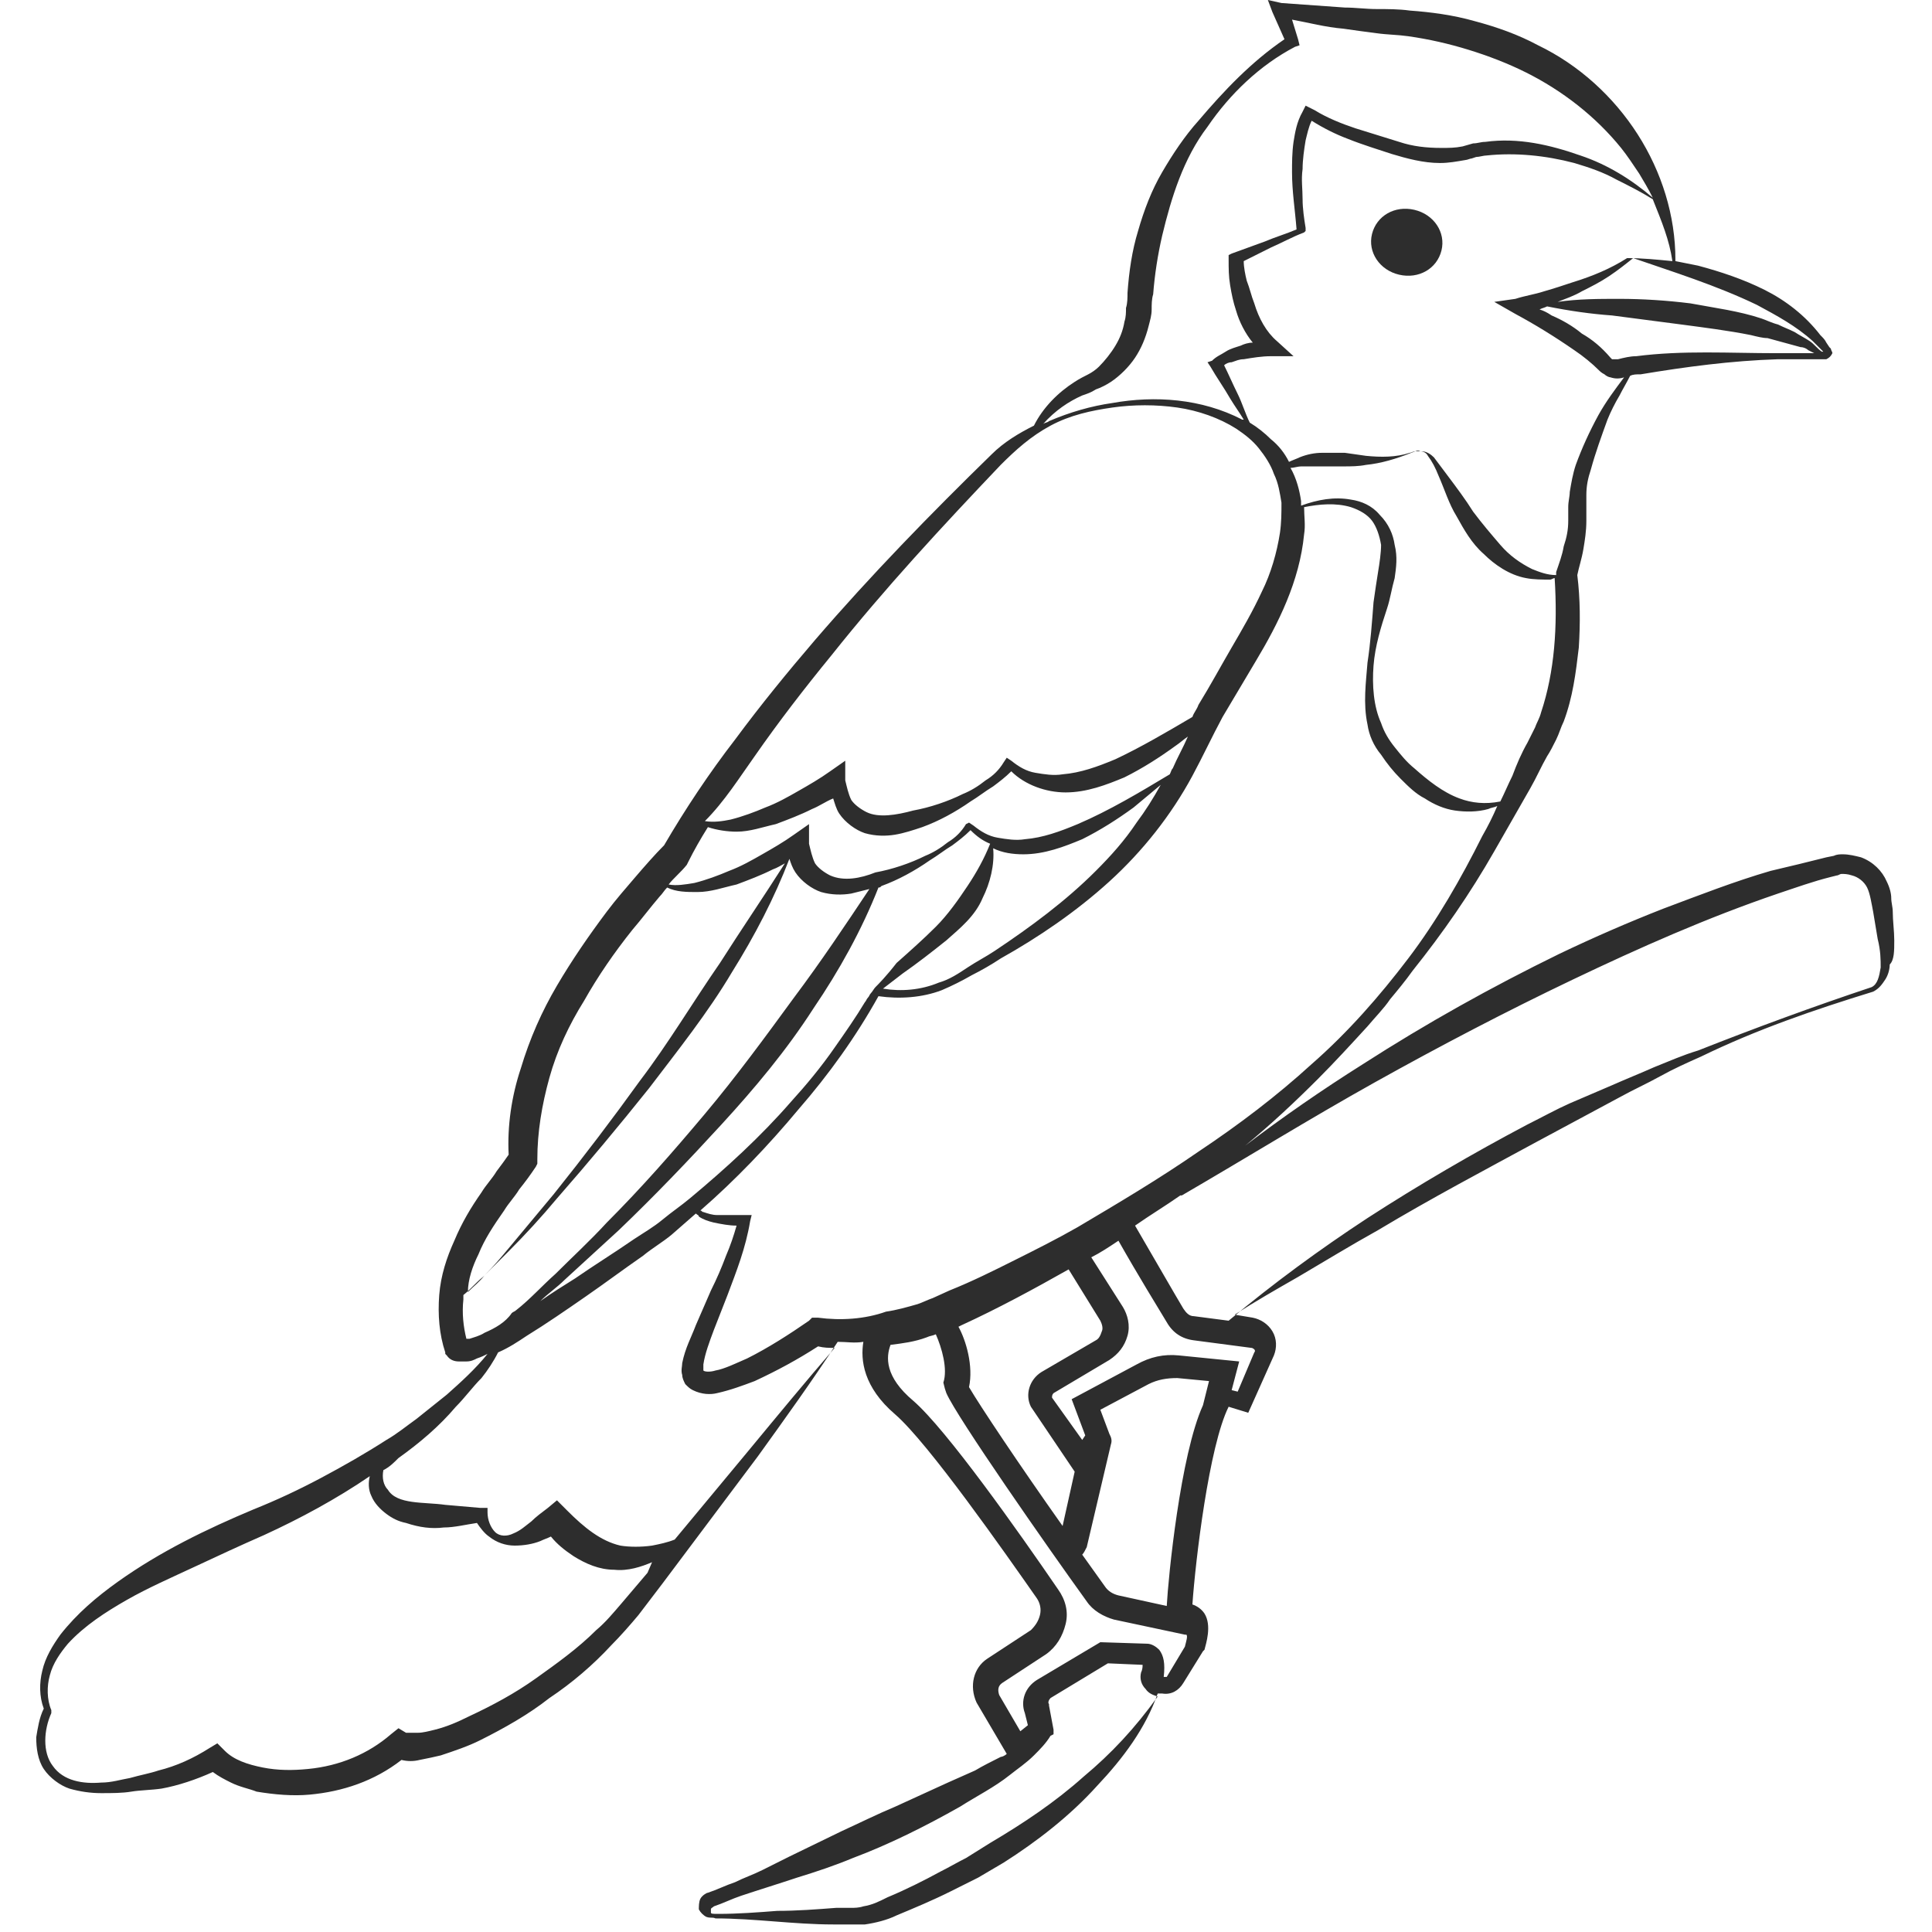 <?xml version="1.0" encoding="utf-8"?>
<!-- Generator: Adobe Illustrator 23.0.0, SVG Export Plug-In . SVG Version: 6.00 Build 0)  -->
<svg version="1.1" id="Layer_1" xmlns="http://www.w3.org/2000/svg" xmlns:xlink="http://www.w3.org/1999/xlink" x="0px" y="0px"
	 viewBox="0 0 128 128" style="enable-background:new 0 0 128 128;" xml:space="preserve">
<style type="text/css">
	.st0{fill:#2D2D2D;}
</style>
<g>
	<path class="st0" d="M93.7,13.9c-1.3-0.3-2.5,0.4-2.8,1.6c-0.3,1.2,0.5,2.4,1.8,2.7c1.3,0.3,2.5-0.4,2.8-1.6
		C95.8,15.4,95,14.2,93.7,13.9z"/>
	<path class="st0" d="M125.5,62.3c0-0.6-0.1-1.3-0.1-1.9c0-0.3-0.1-0.6-0.1-0.9c0-0.3-0.1-0.7-0.3-1.1c-0.3-0.7-0.9-1.3-1.7-1.6
		c-0.4-0.1-0.8-0.2-1.2-0.2c-0.2,0-0.4,0-0.6,0.1l-0.5,0.1c-1.2,0.3-2.4,0.6-3.7,0.9c-2.4,0.7-4.7,1.6-7.1,2.5
		c-2.3,0.9-4.6,1.9-6.9,3c-4.5,2.2-8.8,4.6-13,7.3c-2.7,1.7-5.3,3.5-7.8,5.4c1.7-1.4,3.3-2.9,4.8-4.4c1.1-1.1,2.2-2.3,3.3-3.5
		c0.5-0.6,1.1-1.2,1.5-1.8c0.5-0.6,1-1.2,1.5-1.9c2-2.5,3.8-5.1,5.4-7.9c0.8-1.4,1.6-2.8,2.4-4.2c0.4-0.7,0.7-1.4,1.1-2.1
		c0.2-0.3,0.4-0.7,0.6-1.1c0.2-0.4,0.3-0.8,0.5-1.2c0.6-1.6,0.8-3.2,1-4.9c0.1-1.6,0.1-3.2-0.1-4.8c0.1-0.5,0.3-1.1,0.4-1.7
		c0.1-0.6,0.2-1.2,0.2-1.9c0-0.3,0-0.7,0-0.9c0-0.3,0-0.6,0-0.8c0-0.6,0.1-1.1,0.3-1.7c0.3-1.1,0.7-2.2,1.1-3.3
		c0.2-0.5,0.5-1.1,0.8-1.6c0.2-0.4,0.5-0.9,0.7-1.3c0.2-0.1,0.4-0.1,0.7-0.1c3-0.5,6-0.9,9.1-1c0.8,0,1.5,0,2.3,0l0.6,0l0.1,0l0.1,0
		c0,0,0.1,0,0.1,0c0.2-0.1,0.3-0.2,0.4-0.4c0-0.1-0.1-0.2-0.1-0.3l-0.1-0.1l-0.2-0.3c-0.1-0.2-0.2-0.3-0.4-0.5c-1-1.3-2.3-2.3-3.7-3
		c-1.4-0.7-2.9-1.2-4.4-1.6c-0.5-0.1-1-0.2-1.5-0.3c0,0,0,0,0-0.1c0-2.9-0.9-5.8-2.5-8.3c-1.6-2.5-3.9-4.6-6.6-5.9
		c-1.3-0.7-2.7-1.2-4.2-1.6c-1.4-0.4-2.9-0.6-4.3-0.7c-0.7-0.1-1.5-0.1-2.2-0.1c-0.7,0-1.4-0.1-2.1-0.1c-1.4-0.1-2.8-0.2-4.2-0.3
		L84,0l0.3,0.8l0.8,1.8c-2.2,1.5-4,3.4-5.7,5.4c-0.9,1-1.7,2.2-2.4,3.4c-0.7,1.2-1.2,2.5-1.6,3.9c-0.4,1.3-0.6,2.7-0.7,4.1
		c0,0.3,0,0.7-0.1,1c0,0.3,0,0.6-0.1,0.9c-0.1,0.6-0.3,1.1-0.6,1.6c-0.3,0.5-0.7,1-1.1,1.4c-0.2,0.2-0.5,0.4-0.7,0.5
		c-0.2,0.1-0.6,0.3-0.9,0.5c-1.1,0.7-2.1,1.7-2.7,2.9c-1,0.5-2,1.1-2.8,1.9c-4,3.9-8,8-11.7,12.3c-1.8,2.1-3.6,4.3-5.3,6.6
		c-1.7,2.2-3.3,4.6-4.7,7c-0.6,0.6-1.3,1.4-1.9,2.1c-0.6,0.7-1.3,1.5-1.9,2.3c-1.2,1.6-2.3,3.2-3.3,4.9c-1,1.7-1.8,3.5-2.4,5.5
		c-0.6,1.8-0.9,3.8-0.8,5.7c-0.2,0.3-0.5,0.7-0.8,1.1c-0.3,0.5-0.7,0.9-1,1.4c-0.7,1-1.3,2-1.8,3.2c-0.5,1.1-0.9,2.3-1,3.6
		c-0.1,1.3,0,2.6,0.4,3.8l0,0.1l0.1,0.1c0.2,0.3,0.5,0.4,0.8,0.4c0.1,0,0.2,0,0.3,0l0.2,0c0.3,0,0.5-0.1,0.7-0.2
		c0.3-0.1,0.5-0.2,0.7-0.3c-0.8,1-1.8,1.9-2.7,2.7l-1,0.8l-1,0.8c-0.7,0.5-1.3,1-2,1.4c-1.4,0.9-2.8,1.7-4.3,2.5
		c-1.5,0.8-3,1.5-4.5,2.1c-3.1,1.3-6.2,2.8-9,4.8c-1.4,1-2.7,2.1-3.8,3.5c-0.5,0.7-1,1.5-1.2,2.4c-0.2,0.8-0.2,1.7,0.1,2.5
		c-0.3,0.6-0.4,1.3-0.5,1.9c0,0.7,0.1,1.5,0.5,2.1c0.4,0.6,1.1,1.1,1.7,1.3c0.7,0.2,1.4,0.3,2.1,0.3c0.7,0,1.4,0,2-0.1
		c0.6-0.1,1.3-0.1,2-0.2c1.1-0.2,2.3-0.6,3.4-1.1c0.4,0.3,0.8,0.5,1.2,0.7c0.6,0.3,1.2,0.4,1.7,0.6c1.2,0.2,2.4,0.3,3.5,0.2
		c2.2-0.2,4.3-0.9,6.1-2.3c0.4,0.1,0.8,0.1,1.2,0c0.5-0.1,1-0.2,1.4-0.3c0.9-0.3,1.8-0.6,2.6-1c1.6-0.8,3.2-1.7,4.6-2.8
		c1.5-1,2.9-2.2,4.1-3.5c0.6-0.6,1.3-1.4,1.8-2l1.6-2.1c2.1-2.8,4.2-5.6,6.3-8.4c1.8-2.5,3.6-5,5.3-7.6c0.6,0,1.1,0.1,1.7,0
		c-0.2,1.2,0,3,2.1,4.8c2.2,1.9,7.3,9.2,9.4,12.2c0.2,0.3,0.3,0.7,0.2,1.1c-0.1,0.4-0.3,0.7-0.6,1l-2.9,1.9
		c-0.9,0.6-1.2,1.8-0.7,2.9l2,3.4c-0.1,0.1-0.3,0.2-0.4,0.2c-0.6,0.3-1.2,0.6-1.7,0.9l-1.8,0.8l-3.5,1.6c-1.2,0.5-2.4,1.1-3.5,1.6
		l-3.5,1.7l-1.8,0.9c-0.6,0.3-1.2,0.5-1.8,0.8c-0.6,0.2-1.2,0.5-1.8,0.7c-0.1,0-0.4,0.2-0.5,0.4c-0.1,0.2-0.1,0.5-0.1,0.7
		c0.1,0.2,0.3,0.4,0.5,0.5c0.3,0.1,0.4,0,0.6,0.1c1.3,0,2.6,0.1,3.9,0.2c1.3,0.1,2.6,0.2,3.9,0.2l1,0c0.4,0,0.7,0,1.1,0
		c0.7-0.1,1.5-0.3,2.1-0.6c1.2-0.5,2.4-1,3.6-1.6c0.6-0.3,1.2-0.6,1.8-0.9l1.7-1c2.2-1.4,4.4-3.1,6.2-5.1c1.7-1.8,3.2-3.8,4-6.1
		l0.3,0c0.6,0.1,1.1-0.2,1.4-0.7l1.3-2.1l0.1-0.1c0.1-0.4,0.5-1.6,0-2.4c-0.2-0.3-0.5-0.5-0.8-0.6c0.2-2.9,1.1-10.5,2.4-13.1
		l1.3,0.4l1.7-3.8c0.2-0.5,0.2-1.1-0.1-1.6c-0.3-0.5-0.8-0.8-1.3-0.9l-1.2-0.2c1.4-0.9,2.8-1.7,4.2-2.5c1.7-1,3.5-2.1,5.3-3.1
		c3.5-2.1,7.1-4,10.6-5.9l5.4-2.9c0.9-0.5,1.8-0.9,2.7-1.4c0.9-0.5,1.8-0.9,2.7-1.3c3.7-1.8,7.5-3.1,11.4-4.3l0,0l0,0
		c0.4-0.2,0.6-0.5,0.8-0.8c0.2-0.3,0.3-0.7,0.3-1C125.5,63.6,125.5,63,125.5,62.3z M102.1,47.2c-0.1,0.4-0.3,0.7-0.4,1l-0.5,1
		c-0.4,0.7-0.7,1.4-1,2.2c-0.3,0.6-0.5,1.1-0.8,1.7c-1,0.2-1.9,0.1-2.7-0.2c-1.1-0.4-2.1-1.2-3-2c-0.5-0.4-0.9-0.9-1.3-1.4
		c-0.4-0.5-0.7-1-0.9-1.6c-0.5-1.1-0.6-2.5-0.5-3.8c0.1-1.3,0.5-2.6,0.9-3.8c0.2-0.6,0.3-1.3,0.5-2c0.1-0.7,0.2-1.4,0-2.2
		c-0.1-0.7-0.4-1.4-1-2c-0.5-0.6-1.2-0.9-1.9-1c-1.1-0.2-2.2,0-3.3,0.4c0-0.1,0-0.2,0-0.3c-0.1-0.7-0.3-1.5-0.7-2.2
		c0.2,0,0.5-0.1,0.7-0.1c0.5,0,0.9,0,1.4,0l0.7,0c0.2,0,0.5,0,0.7,0c0.5,0,1,0,1.5-0.1c1-0.1,2-0.4,3-0.8c0.3-0.1,0.4-0.2,0.6-0.1
		c0.2,0,0.4,0.1,0.5,0.3c0.3,0.4,0.5,0.8,0.7,1.3c0.4,0.9,0.7,1.9,1.2,2.7c0.5,0.9,1,1.8,1.8,2.5c0.7,0.7,1.7,1.4,2.8,1.6
		c0.5,0.1,1.1,0.1,1.6,0.1c0.1,0,0.2-0.1,0.3-0.1C103.2,41.5,103,44.5,102.1,47.2z M120,23.4l-2.3,0c-3.1,0-6.2-0.2-9.3,0.2
		c-0.4,0-0.8,0.1-1.2,0.2c-0.1,0-0.2,0-0.3,0c0,0-0.1,0-0.1,0c0,0,0,0-0.1-0.1c-0.6-0.7-1.2-1.2-1.9-1.6c-0.6-0.5-1.3-0.9-2-1.2
		c-0.3-0.2-0.5-0.3-0.8-0.4c0.2-0.1,0.3-0.1,0.5-0.2c1.5,0.3,2.9,0.5,4.3,0.6l4.6,0.6c1.5,0.2,3.1,0.4,4.6,0.7
		c0.4,0.1,0.8,0.2,1.1,0.2c0.4,0.1,0.7,0.2,1.1,0.3c0.4,0.1,0.7,0.2,1.1,0.3c0.2,0,0.4,0.1,0.5,0.2l0.4,0.2L120,23.4z M120.8,23.3
		L120.8,23.3L120.8,23.3C120.8,23.3,120.8,23.3,120.8,23.3z M116.4,20.2c1.3,0.7,2.6,1.4,3.7,2.4c0.1,0.1,0.3,0.3,0.4,0.4l0.2,0.2
		l0.1,0.1l-0.1,0c-0.3-0.2-0.5-0.5-0.8-0.7c-0.3-0.2-0.7-0.4-1-0.6c-0.4-0.2-0.7-0.3-1.1-0.5c-0.4-0.1-0.8-0.3-1.1-0.4
		c-1.5-0.5-3.1-0.7-4.7-1c-1.6-0.2-3.2-0.3-4.7-0.3c-1.4,0-2.7,0-4.1,0.2c0.5-0.2,1.1-0.4,1.6-0.7c0.6-0.3,1.2-0.6,1.8-1
		c0.6-0.4,1.1-0.8,1.6-1.2C110.8,18,113.7,18.9,116.4,20.2z M110.8,17.3L110.8,17.3C110.9,17.3,110.9,17.3,110.8,17.3
		c-1-0.1-2-0.2-3-0.2c0,0,0,0,0,0c0,0,0,0,0,0c-1.1,0.7-2.3,1.2-3.6,1.6c-0.6,0.2-1.2,0.4-1.9,0.6c-0.6,0.2-1.3,0.3-1.9,0.5L99,20
		l1.4,0.8c1.3,0.7,2.6,1.5,3.9,2.4c0.6,0.4,1.2,0.9,1.6,1.3c0.1,0.1,0.2,0.2,0.4,0.3c0.1,0.1,0.3,0.2,0.4,0.2c0.3,0.1,0.6,0.1,0.9,0
		c0,0,0,0,0,0c-0.6,0.8-1.2,1.6-1.7,2.5c-0.6,1.1-1.1,2.2-1.5,3.3c-0.2,0.6-0.3,1.2-0.4,1.8c0,0.3-0.1,0.6-0.1,1c0,0.3,0,0.6,0,0.9
		c0,0.6-0.1,1.1-0.3,1.7c-0.1,0.6-0.3,1.1-0.5,1.7l0,0.1l0,0.1c-0.6,0-1.1-0.2-1.6-0.4c-0.8-0.4-1.5-0.9-2.1-1.6
		c-0.6-0.7-1.2-1.4-1.8-2.2c-0.5-0.8-1.1-1.6-1.7-2.4c-0.3-0.4-0.6-0.8-0.9-1.2c-0.2-0.2-0.5-0.4-0.8-0.4c-0.1,0-0.3,0-0.4,0
		c-0.2,0-0.3,0.1-0.4,0.1c-0.9,0.3-1.9,0.3-2.9,0.2L89.1,30c-0.5,0-1,0-1.5,0c-0.5,0-1,0.1-1.5,0.3c-0.2,0.1-0.5,0.2-0.7,0.3
		c0,0,0,0,0,0c-0.3-0.6-0.7-1.1-1.2-1.5c-0.4-0.4-0.9-0.8-1.4-1.1c-0.3-0.6-0.5-1.3-0.8-1.9c-0.3-0.6-0.6-1.3-0.9-1.9
		c0.1-0.1,0.3-0.2,0.5-0.2c0.3-0.1,0.5-0.2,0.8-0.2c0.6-0.1,1.2-0.2,1.8-0.2l1.5,0l-1.1-1c-0.7-0.6-1.2-1.5-1.5-2.5
		c-0.2-0.5-0.3-1-0.5-1.5c-0.1-0.4-0.2-0.9-0.2-1.3l1.8-0.9c0.7-0.3,1.4-0.7,2.2-1l0.1-0.1l0-0.2c-0.1-0.6-0.2-1.3-0.2-1.9
		c0-0.7-0.1-1.3,0-2c0-0.6,0.1-1.3,0.2-1.9c0.1-0.4,0.2-0.9,0.4-1.3c0.8,0.5,1.6,0.9,2.4,1.2c1,0.4,2,0.7,2.9,1
		c1,0.3,2.1,0.6,3.2,0.6c0.6,0,1.1-0.1,1.7-0.2c0.1,0,0.3-0.1,0.4-0.1l0.3-0.1c0.2,0,0.5-0.1,0.7-0.1c1.9-0.2,3.9,0,5.8,0.5
		c1,0.3,1.9,0.6,2.8,1.1c0.8,0.4,1.6,0.8,2.4,1.3C110.1,14.7,110.6,15.9,110.8,17.3z M71.7,26.2c0.3-0.1,0.6-0.2,0.9-0.4
		c0.3-0.1,0.7-0.3,1-0.5c0.6-0.4,1.2-1,1.6-1.6c0.4-0.6,0.7-1.3,0.9-2.1c0.1-0.4,0.2-0.7,0.2-1.1c0-0.3,0-0.7,0.1-1
		c0.1-1.3,0.3-2.6,0.6-3.9c0.6-2.5,1.4-5.1,3-7.2c1.5-2.2,3.5-4.1,5.8-5.3L86.1,3L86,2.6l-0.4-1.3c1.1,0.2,2.2,0.5,3.4,0.6
		c0.7,0.1,1.4,0.2,2.2,0.3c0.7,0.1,1.4,0.1,2.1,0.2c1.4,0.2,2.7,0.5,4,0.9c1.3,0.4,2.6,0.9,3.8,1.5c2.4,1.2,4.6,2.9,6.3,5
		c0.4,0.5,0.8,1.1,1.2,1.7c0.3,0.5,0.6,1,0.9,1.6c-1.4-1.2-3-2.2-4.8-2.8c-2-0.7-4.1-1.2-6.3-0.9c-0.3,0-0.5,0.1-0.8,0.1l-0.7,0.2
		c-0.5,0.1-0.9,0.1-1.4,0.1c-1,0-1.9-0.1-2.8-0.4c-1-0.3-1.9-0.6-2.9-0.9c-0.9-0.3-1.9-0.7-2.7-1.2L86.5,7l-0.2,0.4
		c-0.4,0.7-0.5,1.4-0.6,2c-0.1,0.7-0.1,1.4-0.1,2c0,1.3,0.2,2.5,0.3,3.8c-0.7,0.3-1.4,0.5-2.1,0.8l-2.2,0.8l-0.2,0.1l0,0.3
		c0,0.6,0,1.1,0.1,1.7c0.1,0.6,0.2,1.1,0.4,1.7c0.2,0.7,0.6,1.5,1.1,2.1c-0.3,0-0.6,0.1-0.8,0.2c-0.3,0.1-0.7,0.2-1,0.4
		c-0.3,0.2-0.6,0.3-0.9,0.6L80,24l0.2,0.3c0.4,0.7,0.9,1.4,1.3,2.1c0.3,0.5,0.6,0.9,0.9,1.4c0,0,0,0-0.1,0c-2.7-1.4-5.8-1.6-8.6-1.1
		c-1.4,0.2-2.8,0.6-4.2,1.2c-0.1,0.1-0.3,0.1-0.4,0.2C69.9,27.2,70.8,26.6,71.7,26.2z M50,50.1c1.6-2.3,3.3-4.5,5.1-6.7
		c3.5-4.4,7.3-8.5,11.2-12.6c1-1,2-1.9,3.3-2.6c1.3-0.7,2.7-1,4.1-1.2c1.4-0.2,2.9-0.2,4.3,0c1.4,0.2,2.8,0.7,3.9,1.4
		c0.6,0.4,1.1,0.8,1.5,1.3c0.4,0.5,0.8,1.1,1,1.7c0.3,0.6,0.4,1.3,0.5,1.9c0,0.7,0,1.3-0.1,2c-0.2,1.3-0.6,2.7-1.2,3.9
		c-0.6,1.3-1.3,2.5-2,3.7c-0.7,1.2-1.4,2.5-2.2,3.8c-0.1,0.3-0.3,0.5-0.4,0.8c-1.7,1-3.4,2-5.1,2.8c-1.2,0.5-2.3,0.9-3.5,1
		c-0.6,0.1-1.2,0-1.8-0.1c-0.6-0.1-1.1-0.4-1.6-0.8l-0.3-0.2l-0.2,0.3c-0.3,0.5-0.7,0.9-1.2,1.2c-0.5,0.4-1,0.7-1.5,0.9
		c-1,0.5-2.2,0.9-3.3,1.1c-1.1,0.3-2.3,0.5-3.1,0.1c-0.4-0.2-0.8-0.5-1-0.8c-0.2-0.4-0.3-0.9-0.4-1.3l0-1.3l-1,0.7
		c-0.7,0.5-1.4,0.9-2.1,1.3c-0.7,0.4-1.4,0.8-2.2,1.1c-0.7,0.3-1.5,0.6-2.3,0.8c-0.5,0.1-1.1,0.2-1.7,0.1C48,53.1,49,51.5,50,50.1z
		 M45.5,57.3L45.5,57.3l0.1-0.2c0.4-0.8,0.8-1.5,1.3-2.3c0.6,0.2,1.3,0.3,1.9,0.3c0.9,0,1.7-0.3,2.6-0.5c0.8-0.3,1.6-0.6,2.4-1
		c0.5-0.2,0.9-0.5,1.4-0.7c0.1,0.3,0.2,0.7,0.4,1c0.4,0.6,1.1,1.1,1.7,1.3c0.7,0.2,1.4,0.2,2,0.1c0.6-0.1,1.2-0.3,1.8-0.5
		c1.1-0.4,2.2-1,3.2-1.7c0.5-0.3,1-0.7,1.5-1c0.4-0.3,0.8-0.6,1.2-1c0.9,0.9,2.3,1.4,3.6,1.4c1.4,0,2.7-0.5,3.9-1
		c1.2-0.6,2.3-1.3,3.4-2.1c0.3-0.2,0.5-0.4,0.8-0.6c-0.3,0.7-0.7,1.4-1,2.1c-0.1,0.1-0.1,0.2-0.2,0.4c-2,1.2-4,2.4-6.1,3.3
		c-1.2,0.5-2.3,0.9-3.5,1c-0.6,0.1-1.2,0-1.8-0.1c-0.6-0.1-1.1-0.4-1.6-0.8l-0.3-0.2L64,54.6c-0.3,0.5-0.7,0.9-1.2,1.2
		c-0.5,0.4-1,0.7-1.5,0.9c-1,0.5-2.2,0.9-3.3,1.1C57,58.2,55.9,58.4,55,58c-0.4-0.2-0.8-0.5-1-0.8c-0.2-0.4-0.3-0.9-0.4-1.3l0-1.3
		l-1,0.7c-0.7,0.5-1.4,0.9-2.1,1.3c-0.7,0.4-1.4,0.8-2.2,1.1c-0.7,0.3-1.5,0.6-2.3,0.8c-0.6,0.1-1.2,0.2-1.7,0.1
		C44.6,58.2,45.1,57.8,45.5,57.3z M59.8,64.5c1-0.7,1.9-1.4,2.9-2.2c0.9-0.8,1.9-1.6,2.4-2.8c0.5-1,0.8-2.2,0.7-3.3
		c0.6,0.3,1.3,0.4,2,0.4c1.4,0,2.7-0.5,3.9-1c1.2-0.6,2.3-1.3,3.4-2.1c0.6-0.5,1.2-1,1.8-1.5c-0.5,0.9-1,1.7-1.6,2.5
		c-0.8,1.2-1.7,2.2-2.7,3.2c-2,2-4.3,3.7-6.7,5.3c-0.6,0.4-1.2,0.7-1.8,1.1c-0.6,0.4-1.2,0.8-1.9,1c-1.2,0.5-2.5,0.6-3.7,0.4
		C58.9,65.2,59.4,64.8,59.8,64.5z M58,65.4c-0.1,0.1-0.2,0.3-0.3,0.4c-0.1,0.1-0.1,0.2-0.2,0.3c-0.1,0.1-0.1,0.2-0.2,0.3
		c-0.6,1-1.3,2-2,3c-0.9,1.3-1.9,2.5-2.9,3.6c-2,2.3-4.3,4.4-6.7,6.4c-0.6,0.5-1.2,0.9-1.8,1.4c-0.6,0.5-1.3,0.9-1.9,1.3
		c-1.3,0.9-2.6,1.7-3.9,2.6c-0.8,0.5-1.6,1-2.3,1.5c0.5-0.5,1.1-0.9,1.6-1.4c1.2-1.1,2.4-2.2,3.6-3.3c2.4-2.3,4.6-4.6,6.8-7
		c2.2-2.4,4.3-4.9,6.1-7.7c1.7-2.5,3.2-5.2,4.3-8c0.1,0,0.1,0,0.2-0.1c1.1-0.4,2.2-1,3.2-1.7c0.5-0.3,1-0.7,1.5-1
		c0.4-0.3,0.8-0.6,1.2-1c0.4,0.4,0.8,0.7,1.3,0.9c-0.4,1-0.9,1.9-1.5,2.8c-0.6,0.9-1.3,1.9-2.1,2.7c-0.8,0.8-1.7,1.6-2.6,2.4
		C58.7,64.7,58.2,65.2,58,65.4z M31.7,83.1c0.4-1,1-1.9,1.7-2.9c0.3-0.5,0.7-0.9,1-1.4c0.4-0.5,0.7-0.9,1.1-1.5l0.1-0.2l0-0.3
		c0-1.8,0.3-3.6,0.8-5.4c0.5-1.8,1.3-3.5,2.3-5.1c0.9-1.6,2-3.2,3.2-4.7c0.6-0.7,1.2-1.5,1.8-2.2c0.2-0.2,0.3-0.4,0.5-0.6
		c0.6,0.3,1.3,0.3,2,0.3c0.9,0,1.7-0.3,2.6-0.5c0.8-0.3,1.6-0.6,2.4-1c0.3-0.1,0.6-0.3,0.8-0.4c-1.4,2.2-2.9,4.4-4.3,6.6
		c-1.8,2.6-3.4,5.3-5.3,7.8c-1.8,2.5-3.7,5-5.7,7.5c-1,1.2-2,2.4-3,3.6c-0.5,0.6-1,1.2-1.6,1.8c-0.3,0.4-0.7,0.7-1.1,1.1
		C31,84.8,31.3,83.9,31.7,83.1z M30.7,88.8C30.7,88.8,30.7,88.8,30.7,88.8C30.7,88.8,30.7,88.8,30.7,88.8
		C30.7,88.8,30.7,88.8,30.7,88.8z M32.1,88.3c-0.3,0.2-0.7,0.3-1,0.4c-0.1,0-0.1,0-0.2,0c-0.2-0.8-0.3-1.7-0.2-2.6
		c0-0.1,0-0.2,0-0.3c0.5-0.4,0.8-0.8,1.3-1.2c0.6-0.6,1.1-1.1,1.7-1.7c1.1-1.1,2.2-2.3,3.2-3.5c2.1-2.4,4.1-4.8,6.1-7.3
		c1.9-2.5,3.9-5,5.5-7.7c1.5-2.4,2.8-4.9,3.8-7.5c0.1,0.3,0.2,0.6,0.4,0.9c0.4,0.6,1.1,1.1,1.7,1.3c0.7,0.2,1.4,0.2,2,0.1
		c0.4-0.1,0.8-0.2,1.2-0.3c-1.6,2.4-3.2,4.8-5,7.2c-1.9,2.6-3.8,5.2-5.9,7.7c-2.1,2.5-4.2,4.9-6.5,7.2c-1.1,1.2-2.3,2.3-3.4,3.4
		c-0.9,0.8-1.7,1.7-2.6,2.4c-0.1,0.1-0.2,0.1-0.3,0.2C33.5,87.6,32.8,88,32.1,88.3z M42.9,104.2l-1.7,2c-0.6,0.7-1.1,1.3-1.7,1.8
		c-1.2,1.2-2.6,2.2-4,3.2c-1.4,1-2.9,1.8-4.4,2.5c-0.8,0.4-1.5,0.7-2.3,0.9c-0.4,0.1-0.8,0.2-1.1,0.2c-0.3,0-0.7,0-0.8,0l-0.5-0.3
		l-0.5,0.4c-1.5,1.3-3.4,2.1-5.5,2.3c-1,0.1-2,0.1-3-0.1c-1-0.2-1.9-0.5-2.5-1.1l-0.5-0.5l-0.5,0.3c-1.1,0.7-2.2,1.2-3.4,1.5
		c-0.6,0.2-1.2,0.3-1.9,0.5c-0.6,0.1-1.2,0.3-1.9,0.3c-1.2,0.1-2.5-0.1-3.2-1.1c-0.7-0.9-0.6-2.4-0.1-3.5l0-0.1l0-0.1
		c-0.3-0.7-0.3-1.6-0.1-2.3c0.2-0.8,0.7-1.5,1.2-2.1c1.1-1.2,2.5-2.1,3.9-2.9c1.4-0.8,3-1.5,4.5-2.2c1.5-0.7,3-1.4,4.6-2.1
		c2.4-1.1,4.8-2.4,7-3.9c-0.1,0.4-0.1,0.9,0.1,1.3c0.2,0.5,0.6,0.9,1,1.2c0.4,0.3,0.8,0.5,1.3,0.6c0.9,0.3,1.7,0.4,2.5,0.3
		c0.7,0,1.5-0.2,2.2-0.3c0.2,0.3,0.5,0.7,0.8,0.9c0.5,0.4,1.1,0.6,1.7,0.6c0.6,0,1.2-0.1,1.7-0.3c0.2-0.1,0.5-0.2,0.7-0.3
		c0.4,0.5,0.9,0.9,1.5,1.3c0.8,0.5,1.7,0.9,2.7,0.9c0.9,0.1,1.8-0.2,2.5-0.5L42.9,104.2z M49.6,96.1l-4.9,5.9
		c-0.5,0.2-1,0.3-1.5,0.4c-0.7,0.1-1.5,0.1-2.1,0c-1.3-0.3-2.4-1.2-3.5-2.3l-0.7-0.7l-0.6,0.5c-0.4,0.3-0.8,0.6-1.1,0.9
		c-0.4,0.3-0.7,0.6-1.2,0.8c-0.4,0.2-0.9,0.2-1.2-0.1c-0.3-0.3-0.5-0.8-0.5-1.3l0-0.3l-0.5,0l-2.3-0.2c-0.7-0.1-1.5-0.1-2.2-0.2
		c-0.7-0.1-1.3-0.3-1.6-0.8c-0.3-0.3-0.4-0.8-0.3-1.3c0.4-0.2,0.7-0.5,1-0.8c1.4-1,2.7-2.1,3.8-3.4c0.6-0.6,1.1-1.3,1.7-1.9
		c0.4-0.5,0.8-1.1,1.1-1.7c0.7-0.3,1.3-0.7,1.9-1.1c1.3-0.8,2.6-1.7,3.9-2.6c1.3-0.9,2.5-1.8,3.8-2.7c0.6-0.5,1.3-0.9,1.9-1.4
		l1.6-1.4c0.1,0.1,0.2,0.1,0.2,0.2c0.3,0.2,0.6,0.3,1,0.4c0.5,0.1,1,0.2,1.5,0.2c-0.2,0.7-0.4,1.3-0.7,2c-0.3,0.8-0.6,1.5-1,2.3
		l-1,2.3c-0.3,0.8-0.7,1.5-0.9,2.5c0,0.2-0.1,0.5,0,0.8c0,0.2,0.1,0.4,0.2,0.6c0.2,0.2,0.3,0.3,0.5,0.4c0.6,0.3,1.2,0.3,1.6,0.2
		c0.9-0.2,1.7-0.5,2.5-0.8c1.5-0.7,2.8-1.4,4.2-2.3c0.4,0.1,0.7,0.1,1.1,0.1C53.4,91.5,51.5,93.8,49.6,96.1z M54.2,87.3l-0.4,0
		l-0.2,0.2c-1.3,0.9-2.7,1.8-4.1,2.5c-0.7,0.3-1.5,0.7-2.1,0.8c-0.3,0.1-0.7,0.1-0.8,0c0,0,0,0,0,0c0-0.1,0-0.2,0-0.4
		c0.1-0.7,0.4-1.5,0.7-2.3l0.9-2.3c0.6-1.6,1.2-3.1,1.5-4.9l0.1-0.4l-0.4,0c-0.7,0-1.3,0-1.9,0c-0.3,0-0.6-0.1-0.9-0.2
		c-0.1,0-0.1-0.1-0.2-0.1c2.3-2,4.5-4.3,6.5-6.7c2-2.3,3.8-4.8,5.3-7.5c1.4,0.2,2.9,0.1,4.2-0.4c0.7-0.3,1.3-0.6,2-1
		c0.6-0.3,1.3-0.7,1.9-1.1c2.5-1.4,5-3.1,7.2-5.1c2.2-2,4.1-4.4,5.5-7c0.7-1.3,1.3-2.6,2-3.9l2.2-3.7c1.5-2.5,2.9-5.3,3.2-8.4
		c0.1-0.6,0-1.2,0-1.8c1-0.2,2.1-0.3,3.1,0c0.6,0.2,1.1,0.5,1.4,0.9c0.3,0.4,0.5,1,0.6,1.6c0,0.5-0.1,1.2-0.2,1.8
		c-0.1,0.6-0.2,1.3-0.3,2c-0.1,1.3-0.2,2.7-0.4,4c-0.1,1.3-0.3,2.7,0,4.1c0.1,0.7,0.4,1.4,0.9,2c0.4,0.6,0.8,1.1,1.3,1.6
		c0.5,0.5,1,1,1.6,1.3c0.6,0.4,1.3,0.7,2,0.8c0.7,0.1,1.5,0.1,2.2-0.1c0.2-0.1,0.4-0.1,0.6-0.2c-0.3,0.7-0.6,1.3-1,2
		c-1.4,2.8-3,5.6-4.9,8.1c-1.9,2.5-4,4.9-6.4,7c-2.3,2.1-4.8,4-7.5,5.8c-2.6,1.8-5.3,3.4-8,5c-1.4,0.8-2.8,1.5-4.2,2.2
		c-1.4,0.7-2.8,1.4-4.3,2l-1.1,0.5c-0.3,0.1-0.7,0.3-1,0.4c-0.7,0.2-1.4,0.4-2.1,0.5C57.3,87.4,55.7,87.5,54.2,87.3z M68.3,93.2
		l2.9,4.3l-0.8,3.6c-2.9-4.1-5.5-8-6.2-9.2c0.3-1.4-0.2-3.1-0.7-4l0.2-0.1c2.4-1.1,4.8-2.4,7.1-3.7l2.1,3.4c0.1,0.2,0.2,0.5,0.1,0.7
		c-0.1,0.3-0.2,0.5-0.4,0.6L69,90.9C68.2,91.4,67.9,92.4,68.3,93.2z M71.8,117.7c-1.9,1.7-4,3.1-6.2,4.4l-1.6,1
		c-0.6,0.3-1.1,0.6-1.7,0.9c-1.1,0.6-2.3,1.2-3.5,1.7c-0.6,0.3-1,0.5-1.6,0.6c-0.3,0.1-0.6,0.1-0.8,0.1l-1,0
		c-1.3,0.1-2.6,0.2-3.9,0.2c-1.3,0.1-2.6,0.2-3.9,0.2c-0.4,0-0.5,0-0.5-0.1c0-0.1,0-0.2,0-0.2c0-0.1,0.1-0.1,0.2-0.2
		c0.6-0.2,1.2-0.5,1.8-0.7c1.2-0.4,2.5-0.8,3.7-1.2c1.3-0.4,2.5-0.8,3.7-1.3c2.4-0.9,4.8-2.1,7.1-3.4c1.1-0.7,2.3-1.3,3.3-2.1
		c0.5-0.4,1.1-0.8,1.6-1.3c0.4-0.4,0.8-0.8,1.1-1.3l0.2-0.1l0-0.1c0,0,0,0,0-0.1c0,0,0-0.1,0-0.1c0,0,0,0,0,0l-0.3-1.6l0-0.1
		c-0.1-0.1,0-0.3,0.1-0.4l3.8-2.3l2.3,0.1c0,0.1,0,0.3-0.1,0.5c-0.1,0.4,0,0.8,0.3,1.1c0.2,0.3,0.5,0.4,0.8,0.5
		C75.2,114.5,73.6,116.2,71.8,117.7z M78.5,109.1l-1.2,2l-0.2,0c0.1-0.9,0-1.4-0.3-1.8c-0.2-0.2-0.5-0.4-0.8-0.4l-3.1-0.1l-4.2,2.5
		c-0.8,0.5-1.1,1.4-0.8,2.2l0.2,0.8l-0.5,0.4l-1.4-2.4c-0.1-0.3-0.1-0.6,0.2-0.8l2.9-1.9c0.7-0.5,1.1-1.2,1.3-2
		c0.2-0.8,0-1.6-0.5-2.3c-2.6-3.8-7.4-10.6-9.6-12.5c-1.9-1.6-1.8-2.9-1.5-3.7c0.8-0.1,1.6-0.2,2.4-0.5c0.2-0.1,0.4-0.1,0.6-0.2
		c0.4,0.9,0.8,2.3,0.5,3.2L62.6,92l0.1,0.3c0.7,1.6,6.7,10.2,9.3,13.8c0.4,0.6,1.1,1,1.8,1.2l4.7,1l0.1,0
		C78.7,108.4,78.6,108.7,78.5,109.1z M79.7,93.1c-1.5,3.3-2.3,11.4-2.4,13.3l-3.2-0.7c-0.4-0.1-0.7-0.3-0.9-0.6
		c-0.5-0.7-1-1.4-1.5-2.1c0.1-0.1,0.2-0.3,0.3-0.5l1.6-6.8c0.1-0.3,0-0.5-0.1-0.7l-0.6-1.6l3.2-1.7c0.6-0.3,1.2-0.4,1.9-0.4l2.1,0.2
		L79.7,93.1L79.7,93.1z M82.9,89.3c0.1,0,0.2,0.1,0.2,0.1c0,0,0.1,0.1,0,0.2L82,92.2l-0.4-0.1l0.5-1.9l-4-0.4
		c-1-0.1-1.9,0.1-2.8,0.6L71,92.7l0.9,2.4l-0.2,0.3l-2-2.8c0-0.1,0-0.2,0.1-0.3l3.7-2.2c0.6-0.4,1-0.9,1.2-1.6
		c0.2-0.7,0-1.4-0.3-1.9l-2.1-3.3c0,0,0,0,0,0c0.6-0.3,1.2-0.7,1.8-1.1c1.3,2.3,2.6,4.4,3.2,5.4c0.4,0.7,1,1.1,1.8,1.2L82.9,89.3z
		 M124.6,64.1c-0.1,0.6-0.2,1.1-0.6,1.3c-3.9,1.3-7.7,2.7-11.5,4.2c-1,0.3-1.9,0.7-2.9,1.1c-0.9,0.4-1.9,0.8-2.8,1.2l-2.8,1.2
		c-0.9,0.4-1.8,0.9-2.8,1.4c-3.6,1.9-7.2,4-10.6,6.2c-3.2,2.1-6.2,4.3-9.2,6.8l-2.3-0.3c-0.3,0-0.5-0.2-0.7-0.5
		c-0.6-1-1.8-3.1-3.2-5.5c1-0.7,2-1.3,3-2c0,0,0.1,0,0.1,0c4.3-2.5,8.5-5.1,12.8-7.5c4.3-2.4,8.7-4.7,13.1-6.8
		c4.4-2.1,8.9-4.1,13.6-5.7c1.2-0.4,2.3-0.8,3.5-1.1l0.4-0.1c0.1,0,0.2-0.1,0.3-0.1c0.2,0,0.4,0,0.7,0.1c0.4,0.1,0.8,0.4,1,0.8
		c0.2,0.4,0.3,1.1,0.4,1.6c0.1,0.6,0.2,1.2,0.3,1.8C124.6,63,124.6,63.6,124.6,64.1z"/>
</g>
</svg>
